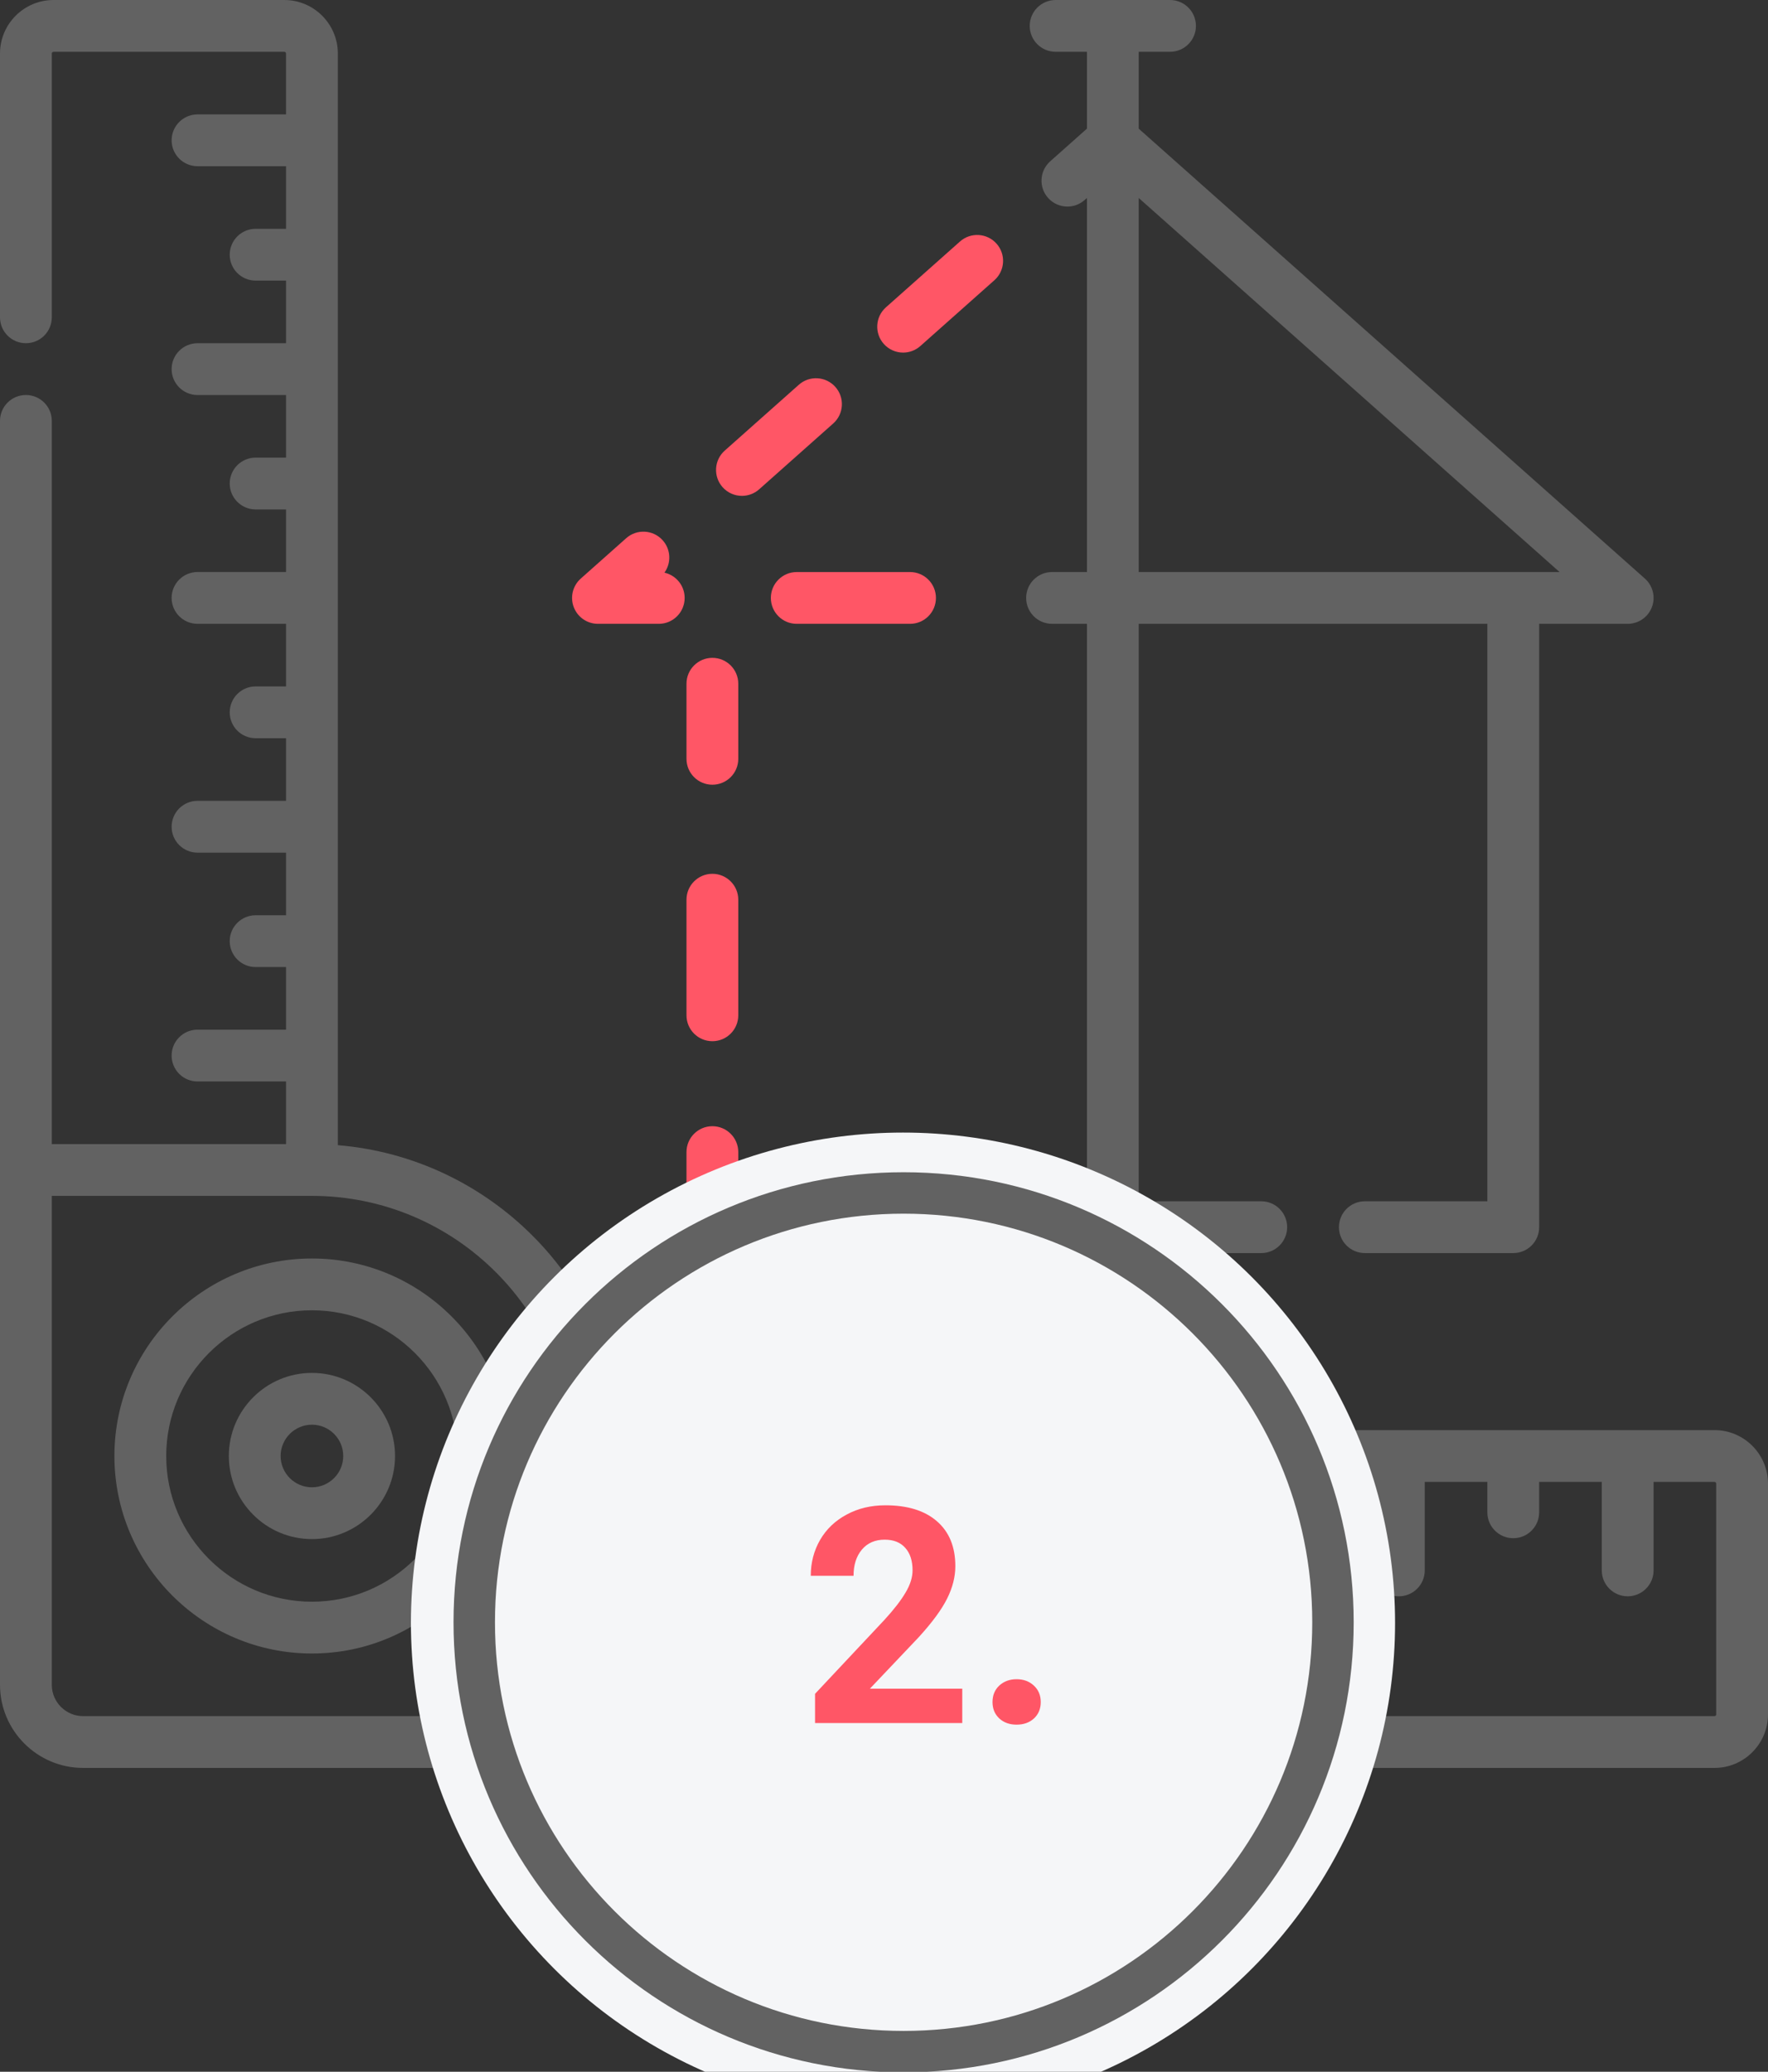 <svg width="512" height="600" viewBox="0 0 512 600" fill="none" xmlns="http://www.w3.org/2000/svg">
<rect x="0" y="0" width="512" height="600" fill="#333333" stroke="none"/>
<g clip-path="url(#clip0)">
<path d="M496.5 414.167H180.354C176.734 370.327 141.675 335.268 97.834 331.647V15.501C97.834 6.954 90.881 0.001 82.334 0.001H15.5C6.953 0.001 0 6.954 0 15.501V91.897C0 96.04 3.358 99.397 7.5 99.397C11.642 99.397 15 96.04 15 91.897V15.501C15 15.226 15.224 15.001 15.5 15.001H82.334C82.61 15.001 82.834 15.226 82.834 15.501V33.135H57.2C53.058 33.135 49.7 36.492 49.7 40.635C49.7 44.778 53.058 48.135 57.2 48.135H82.833V66.267H74.025C69.883 66.267 66.525 69.624 66.525 73.767C66.525 77.91 69.883 81.267 74.025 81.267H82.833V99.399H57.2C53.058 99.399 49.7 102.756 49.7 106.899C49.7 111.042 53.058 114.399 57.2 114.399H82.833V132.531H74.025C69.883 132.531 66.525 135.888 66.525 140.031C66.525 144.174 69.883 147.531 74.025 147.531H82.833V165.662H57.2C53.058 165.662 49.7 169.019 49.7 173.162C49.7 177.305 53.058 180.662 57.2 180.662H82.833V198.794H74.025C69.883 198.794 66.525 202.151 66.525 206.294C66.525 210.437 69.883 213.794 74.025 213.794H82.833V231.932H57.2C53.058 231.932 49.7 235.289 49.7 239.432C49.7 243.575 53.058 246.932 57.2 246.932H82.833V265.063H74.025C69.883 265.063 66.525 268.42 66.525 272.563C66.525 276.706 69.883 280.063 74.025 280.063H82.833V298.2H57.2C53.058 298.2 49.7 301.557 49.7 305.7C49.7 309.843 53.058 313.2 57.2 313.2H82.833V331.335H15V121.896C15 117.753 11.642 114.396 7.5 114.396C3.358 114.396 0 117.753 0 121.896V487.934C0 501.204 10.797 512 24.067 512H173.167H496.5C505.047 512 512 505.047 512 496.5V429.667C512 421.12 505.047 414.167 496.5 414.167V414.167ZM15 487.934V346.333H90.334C131.873 346.333 165.667 380.127 165.667 421.666V421.667V497H24.067C19.068 497 15 492.933 15 487.934V487.934ZM497 496.5C497 496.775 496.776 497 496.5 497H180.667V429.167H198.801V454.8C198.801 458.943 202.159 462.3 206.301 462.3C210.443 462.3 213.801 458.943 213.801 454.8V429.167H231.933V437.975C231.933 442.118 235.291 445.475 239.433 445.475C243.575 445.475 246.933 442.118 246.933 437.975V429.167H265.064V454.8C265.064 458.943 268.422 462.3 272.564 462.3C276.706 462.3 280.064 458.943 280.064 454.8V429.167H298.196V437.975C298.196 442.118 301.554 445.475 305.696 445.475C309.838 445.475 313.196 442.118 313.196 437.975V429.167H331.327V454.8C331.327 458.943 334.685 462.3 338.827 462.3C342.969 462.3 346.327 458.943 346.327 454.8V429.167H364.459V437.975C364.459 442.118 367.817 445.475 371.959 445.475C376.101 445.475 379.459 442.118 379.459 437.975V429.167H397.597V454.8C397.597 458.943 400.955 462.3 405.097 462.3C409.239 462.3 412.597 458.943 412.597 454.8V429.167H430.727V437.975C430.727 442.118 434.085 445.475 438.227 445.475C442.369 445.475 445.727 442.118 445.727 437.975V429.167H463.864V454.8C463.864 458.943 467.222 462.3 471.364 462.3C475.506 462.3 478.864 458.943 478.864 454.8V429.167H496.5C496.776 429.167 497 429.392 497 429.667V496.5V496.5Z" fill="#626262"/>
<path d="M90.334 397.6C77.063 397.6 66.268 408.396 66.268 421.666C66.268 434.937 77.064 445.732 90.334 445.732C103.604 445.732 114.4 434.936 114.4 421.666C114.4 408.396 103.604 397.6 90.334 397.6ZM90.334 430.732C85.335 430.732 81.268 426.665 81.268 421.666C81.268 416.667 85.335 412.6 90.334 412.6C95.333 412.6 99.4 416.667 99.4 421.666C99.4 426.665 95.333 430.732 90.334 430.732Z" fill="#626262"/>
<path d="M90.334 364.467C58.794 364.467 33.134 390.126 33.134 421.666C33.134 453.206 58.794 478.866 90.334 478.866C121.874 478.866 147.534 453.206 147.534 421.666C147.533 390.126 121.874 364.467 90.334 364.467V364.467ZM90.334 463.866C67.065 463.866 48.134 444.935 48.134 421.666C48.134 398.398 67.065 379.467 90.334 379.467C113.603 379.467 132.534 398.398 132.534 421.666C132.533 444.935 113.603 463.866 90.334 463.866V463.866Z" fill="#626262"/>
<path d="M214.864 143.605C216.636 143.605 218.415 142.981 219.844 141.71L241.291 122.647C244.387 119.895 244.666 115.155 241.914 112.059C239.162 108.963 234.421 108.682 231.326 111.436L209.878 130.5C206.782 133.252 206.504 137.992 209.256 141.088C210.737 142.755 212.795 143.605 214.864 143.605V143.605Z" fill="#FF5666"/>
<path d="M261.542 102.113C263.314 102.113 265.093 101.489 266.522 100.219L287.969 81.155C291.065 78.403 291.343 73.663 288.591 70.567C285.839 67.471 281.098 67.19 278.003 69.944L256.556 89.007C253.46 91.759 253.182 96.499 255.933 99.595C257.415 101.263 259.473 102.113 261.542 102.113Z" fill="#FF5666"/>
<path d="M173.167 180.667H190.77C194.912 180.667 198.27 177.31 198.27 173.167C198.27 169.591 195.767 166.599 192.417 165.849C194.422 163.062 194.305 159.163 191.929 156.491C189.177 153.395 184.437 153.113 181.341 155.868L168.185 167.562C165.858 169.63 165.051 172.922 166.158 175.833C167.263 178.743 170.053 180.667 173.167 180.667V180.667Z" fill="#FF5666"/>
<path d="M271.04 173.167C271.04 169.024 267.682 165.667 263.54 165.667H230.733C226.591 165.667 223.233 169.024 223.233 173.167C223.233 177.31 226.591 180.667 230.733 180.667H263.54C267.682 180.667 271.04 177.31 271.04 173.167Z" fill="#FF5666"/>
<path d="M300.523 362.9H314.767V381.033H305.7C301.558 381.033 298.2 384.39 298.2 388.533C298.2 392.676 301.558 396.033 305.7 396.033H338.833C342.975 396.033 346.333 392.676 346.333 388.533C346.333 384.39 342.975 381.033 338.833 381.033H329.766V362.9H365.249C369.391 362.9 372.749 359.543 372.749 355.4C372.749 351.257 369.391 347.9 365.249 347.9H329.766V180.667H430.733V347.9H395.25C391.108 347.9 387.75 351.257 387.75 355.4C387.75 359.543 391.108 362.9 395.25 362.9H438.233C442.375 362.9 445.733 359.543 445.733 355.4V180.667H471.366C474.48 180.667 477.27 178.743 478.376 175.832C479.483 172.922 478.676 169.63 476.349 167.561L329.767 37.265V15H338.833C342.975 15 346.333 11.643 346.333 7.5C346.333 3.357 342.975 0 338.833 0H305.7C301.558 0 298.2 3.357 298.2 7.5C298.2 11.643 301.558 15 305.7 15H314.767V37.264L304.128 46.721C301.032 49.473 300.753 54.213 303.506 57.309C304.988 58.977 307.046 59.826 309.114 59.826C310.886 59.826 312.665 59.201 314.094 57.931L314.767 57.332V165.665H304.665C300.523 165.665 297.165 169.022 297.165 173.165C297.165 177.308 300.523 180.665 304.665 180.665H314.767V347.9H300.523C296.381 347.9 293.023 351.257 293.023 355.4C293.023 359.543 296.381 362.9 300.523 362.9ZM451.64 165.667H329.767V57.335L451.64 165.667Z" fill="#626262"/>
<path d="M254.009 362.9H275.313C279.455 362.9 282.813 359.543 282.813 355.4C282.813 351.257 279.455 347.9 275.313 347.9H254.009C249.867 347.9 246.509 351.257 246.509 355.4C246.509 359.543 249.866 362.9 254.009 362.9Z" fill="#626262"/>
<path d="M206.3 362.9H228.044C232.186 362.9 235.544 359.543 235.544 355.4C235.544 351.257 232.186 347.9 228.044 347.9H213.8V333.656C213.8 329.513 210.442 326.156 206.3 326.156C202.158 326.156 198.8 329.513 198.8 333.656V355.4C198.8 359.543 202.158 362.9 206.3 362.9Z" fill="#FF5666"/>
<path d="M206.3 301.54C210.442 301.54 213.8 298.183 213.8 294.04V260.561C213.8 256.418 210.442 253.061 206.3 253.061C202.158 253.061 198.8 256.418 198.8 260.561V294.04C198.8 298.183 202.158 301.54 206.3 301.54Z" fill="#FF5666"/>
<path d="M206.3 227.261C210.442 227.261 213.8 223.904 213.8 219.761V198.017C213.8 193.874 210.442 190.517 206.3 190.517C202.158 190.517 198.8 193.874 198.8 198.017V219.761C198.8 223.903 202.158 227.261 206.3 227.261Z" fill="#FF5666"/>
<ellipse cx="261.5" cy="470" rx="142.5" ry="142" fill="#F5F6F8"/>
<path d="M261.679 594.167C330.35 594.167 386.019 538.498 386.019 469.827C386.019 401.156 330.35 345.487 261.679 345.487C193.008 345.487 137.339 401.156 137.339 469.827C137.339 538.498 193.008 594.167 261.679 594.167Z" fill="#F5F6F8" stroke="#626262" stroke-width="12"/>
<path d="M278.666 499H236.03V490.541L256.152 469.095C258.915 466.076 260.951 463.441 262.261 461.191C263.6 458.941 264.269 456.805 264.269 454.783C264.269 452.021 263.571 449.856 262.176 448.29C260.78 446.695 258.786 445.897 256.195 445.897C253.403 445.897 251.196 446.866 249.573 448.802C247.978 450.71 247.18 453.231 247.18 456.364H234.791C234.791 452.576 235.688 449.116 237.483 445.983C239.305 442.85 241.869 440.4 245.172 438.635C248.476 436.84 252.221 435.943 256.408 435.943C262.816 435.943 267.786 437.481 271.318 440.557C274.878 443.633 276.658 447.976 276.658 453.587C276.658 456.663 275.861 459.796 274.266 462.986C272.671 466.176 269.937 469.892 266.063 474.136L251.922 489.046H278.666V499ZM287.424 492.934C287.424 490.968 288.079 489.373 289.389 488.149C290.728 486.924 292.394 486.312 294.388 486.312C296.41 486.312 298.076 486.924 299.386 488.149C300.725 489.373 301.394 490.968 301.394 492.934C301.394 494.87 300.739 496.451 299.429 497.676C298.119 498.872 296.438 499.47 294.388 499.47C292.365 499.47 290.699 498.872 289.389 497.676C288.079 496.451 287.424 494.87 287.424 492.934Z" fill="#FF5666"/>
</g>
<defs>
<clipPath id="clip0">
<rect width="512" height="600" fill="white"/>
</clipPath>
</defs>
</svg>
